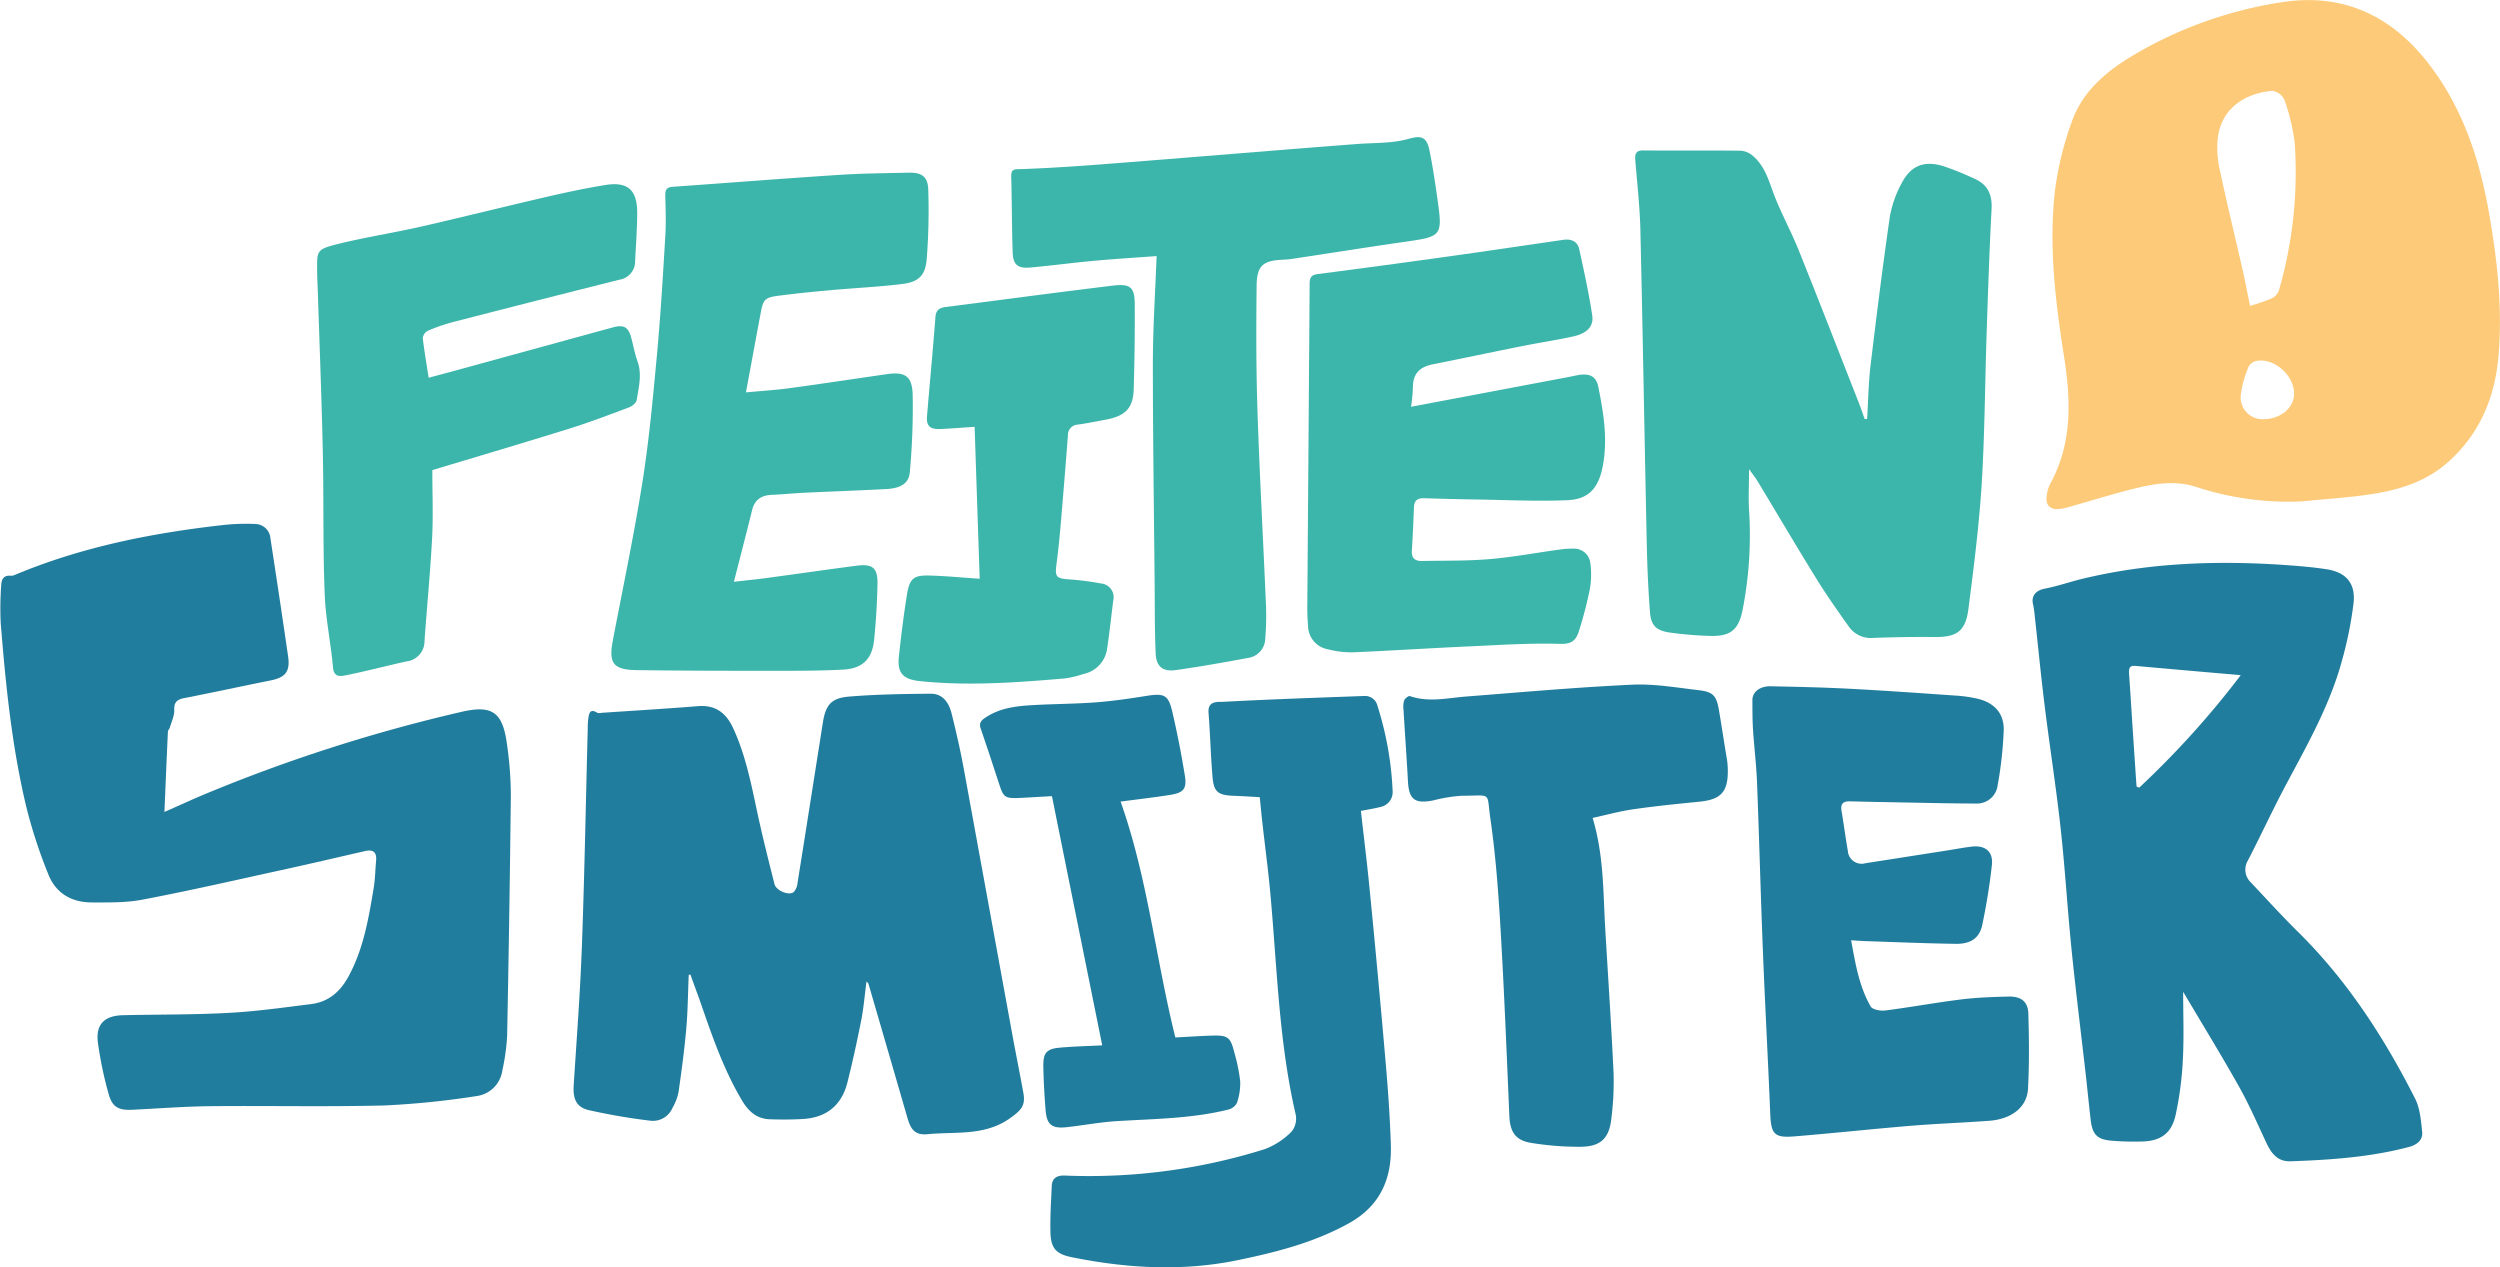 <svg id="Feitensmijter_logo" data-name="feitensmijter_layer" xmlns="http://www.w3.org/2000/svg" viewBox="0 0 566.22 287"><defs><style>.cls-1{fill:#217d9d;}.cls-2{fill:#3cb5ab;}.cls-3{fill:#fcca78;}</style></defs><title>Feitensmijter logo RGB</title><path class="cls-1" d="M141.11,184.35A365.22,365.22,0,0,0,83,203c-2.91,1.22-5.77,2.55-9.08,4,.27-6.34.51-12.26.79-18.19,0-.32.35-.61.44-.94.37-1.27,1-2.57,1-3.82-.09-1.8.49-2.49,2.21-2.83,6.54-1.27,13-2.69,19.57-4,3.4-.68,4.5-2,4-5.48q-1.94-13.36-4-26.7a3.5,3.5,0,0,0-3.36-3.26,47.19,47.19,0,0,0-7.23.22c-16.19,1.81-32.07,4.95-47.19,11.26a2.35,2.35,0,0,1-1,.25c-1.69-.2-2.15.87-2.2,2.19a72.92,72.92,0,0,0-.11,8.49c1.13,14,2.52,28,5.8,41.67a113.17,113.17,0,0,0,5,15.3c1.71,4.3,5.33,6.38,10,6.33,3.76,0,7.59.08,11.24-.62,10.57-2,21.08-4.42,31.6-6.72,6.3-1.37,12.57-2.85,18.86-4.29,1.86-.43,2.7.26,2.52,2.18s-.21,4.12-.54,6.14c-1.16,7-2.33,14-5.85,20.33-1.85,3.31-4.5,5.52-8.29,6-6.26.78-12.52,1.67-18.8,2-7.93.43-15.89.34-23.83.52-4.28.1-6.27,2.12-5.68,6.33A85.84,85.84,0,0,0,61.32,271c.82,2.88,2.26,3.59,5.29,3.45,5.88-.28,11.76-.75,17.64-.81,13.2-.13,26.4.17,39.59-.17a192.33,192.33,0,0,0,20.69-2.11,6.81,6.81,0,0,0,5.94-5.9,47.88,47.88,0,0,0,1.07-7.78q.54-27.24.84-54.47a83,83,0,0,0-.86-11.45C150.55,184.4,148.22,182.68,141.11,184.35Z" transform="translate(-36.68 -23.1)"/><path class="cls-1" d="M265.92,257.2q-5.46-29.92-10.93-59.85c-.78-4.25-1.74-8.47-2.79-12.67-.59-2.41-2-4.49-4.74-4.46-6.16.05-12.35.14-18.49.65-4.1.34-5.3,1.93-5.94,6-1.9,12.05-3.78,24.1-5.71,36.14a3.49,3.49,0,0,1-.93,2.18c-1.19.79-3.93-.42-4.3-1.85-1.33-5.29-2.67-10.58-3.82-15.91-1.42-6.59-2.67-13.21-5.53-19.39-1.6-3.47-4-5.33-8-5-7.14.57-14.28,1-21.43,1.48-.46,0-1,.2-1.38,0-1.59-1-1.84.14-2,1.27a15.13,15.13,0,0,0-.13,2.13c-.43,16.52-.73,33.06-1.33,49.58-.39,10.48-1.19,21-1.86,31.42-.19,3,.56,4.93,3.37,5.6a138.31,138.31,0,0,0,14.19,2.43A4.82,4.82,0,0,0,189,274a11.64,11.64,0,0,0,1.36-3.56c.69-4.77,1.33-9.55,1.75-14.34.36-4.05.38-8.13.56-12.2l.38-.08c.65,1.83,1.32,3.66,2,5.5,2.74,7.91,5.4,15.85,9.73,23.1,1.44,2.42,3.33,4.08,6.22,4.18,2.54.09,5.09.09,7.62-.07,5.31-.33,8.72-3.16,10-8.31,1.17-4.67,2.2-9.38,3.13-14.11.55-2.82.78-5.7,1.18-8.72.26.29.39.37.43.48q4.44,15.22,8.85,30.44c.79,2.77,1.83,3.94,4.6,3.67,6.35-.62,13,.48,18.76-3.71,2.25-1.65,3.39-2.62,2.92-5.48C267.67,266.24,266.75,261.73,265.92,257.2Z" transform="translate(-36.68 -23.1)"/><path class="cls-1" d="M583.62,271.82c-7-13.79-15.34-26.68-26.43-37.62-3.69-3.64-7.17-7.48-10.72-11.24a4,4,0,0,1-.65-5c3.06-5.93,5.85-12,9-17.86,4.69-8.77,9.55-17.45,12.21-27.1a86.38,86.38,0,0,0,2.7-13.3c.5-4.47-1.68-7-6.13-7.67-3.28-.52-6.62-.76-9.94-1-15.22-1-30.34-.45-45.25,3.14-2.88.69-5.7,1.69-8.6,2.25-1.93.37-3.1,1.54-2.69,3.44a16.57,16.57,0,0,1,.31,1.87c.78,7,1.46,14.1,2.33,21.14,1.15,9.29,2.61,18.54,3.63,27.84s1.55,18.37,2.48,27.54,2.11,18.6,3.17,27.9c.4,3.52.74,7.05,1.15,10.57.39,3.31,1.44,4.44,4.66,4.73a61.77,61.77,0,0,0,6.8.19c4.37-.07,6.86-1.77,7.8-6.08a77.09,77.09,0,0,0,1.62-12.4c.27-5.13.07-10.29.07-15.43,4.29,7.25,8.59,14.25,12.61,21.4,2.32,4.13,4.22,8.5,6.23,12.8,1.13,2.4,2.55,4.3,5.52,4.19,9-.32,18-.92,26.76-3.24,1.82-.48,3.27-1.58,3-3.54C585,276.78,584.76,274,583.62,271.82Zm-63.31-97.9c7.82.7,15.64,1.38,23.87,2.1a203.18,203.18,0,0,1-23,25.48l-.6-.27q-.42-6.14-.82-12.25c-.3-4.45-.56-8.91-.88-13.36C518.83,174.55,518.94,173.8,520.31,173.92Z" transform="translate(-36.68 -23.1)"/><path class="cls-2" d="M432.82,129.35c.84,1.19,1.42,1.9,1.89,2.67,4.51,7.47,8.94,15,13.52,22.4,2.27,3.66,4.77,7.19,7.27,10.71a6.1,6.1,0,0,0,5.59,2.44c4.53-.15,9.08-.25,13.61-.19,5.1.07,7.14-1.22,7.8-6.34,1.21-9.35,2.39-18.72,3-28.12.71-11.54.75-23.12,1.14-34.68.31-9.29.62-18.58,1.11-27.85.18-3.38-1-5.62-4.08-6.91a70.26,70.26,0,0,0-6.89-2.77c-4.37-1.29-7.36-.09-9.43,3.94a25,25,0,0,0-2.65,7.58c-1.61,11.15-3,22.33-4.35,33.52-.48,4.06-.54,8.17-.79,12.25H459c-.42-1.19-.82-2.4-1.28-3.57-4.56-11.61-9.07-23.24-13.72-34.81-1.77-4.4-4.12-8.58-5.74-13-1.08-3-2-5.94-4.41-8.07a4.84,4.84,0,0,0-2.75-1.31c-7.44-.11-14.87,0-22.3-.07-1.64,0-1.85.86-1.75,2.19.42,5.15,1,10.3,1.15,15.46.55,23.76.94,47.53,1.45,71.29.11,5.25.33,10.5.74,15.72.22,2.87,1.39,4.06,4.25,4.5a81.34,81.34,0,0,0,9.1.79c4.83.19,6.72-1.27,7.64-6a87.51,87.51,0,0,0,1.44-22.45C432.65,135.7,432.82,132.78,432.82,129.35Z" transform="translate(-36.68 -23.1)"/><path class="cls-1" d="M491.56,248.81c-3.54.09-7.1.2-10.62.64-5.76.71-11.48,1.77-17.25,2.51-1.09.14-2.91-.18-3.32-.9-2.61-4.53-3.45-9.63-4.43-15,1.3.08,2.27.16,3.24.19,6.87.23,13.75.52,20.62.62,3.24,0,5.21-1.32,5.83-4.25.95-4.49,1.69-9.05,2.19-13.62.33-3.07-1.55-4.54-4.68-4.14-1.83.23-3.64.57-5.46.86l-18.49,2.89a3.13,3.13,0,0,1-4-2.83c-.53-3-.91-6-1.42-9-.28-1.61.35-2.23,1.92-2.19,3.19.09,6.38.15,9.57.21,6.31.11,12.62.28,18.93.29a4.72,4.72,0,0,0,4.94-4.17,88.17,88.17,0,0,0,1.37-12.43c.09-3.81-2.11-6.2-5.82-7.11a30.61,30.61,0,0,0-5.25-.75c-7.92-.55-15.84-1.12-23.77-1.53-6-.32-12.05-.45-18.08-.57-2.3,0-3.94,1.26-4,3,0,2.25,0,4.51.13,6.76.26,4,.76,8.05.92,12.09.5,12.82.82,25.66,1.34,38.49.48,12.18,1.16,24.36,1.65,36.55.19,4.51.89,5.43,5.45,5.06,8.83-.72,17.64-1.68,26.47-2.41,5.87-.48,11.75-.69,17.62-1.12,5.1-.37,8.61-3.06,8.84-7.27.3-5.58.24-11.19.08-16.78C496.08,250,494.48,248.73,491.56,248.81Z" transform="translate(-36.68 -23.1)"/><path class="cls-2" d="M180.77,174.87c10.5.15,21,.16,31.51.16,5.1,0,10.22,0,15.32-.27,4.4-.22,6.62-2.37,7.06-6.75.42-4.16.67-8.35.76-12.53.09-3.75-1.07-4.73-4.77-4.25-6.75.88-13.49,1.86-20.24,2.77-2.27.31-4.56.53-7.51.87,1.48-5.82,2.84-11,4.12-16.22.59-2.38,2.1-3.37,4.44-3.47s4.95-.36,7.43-.48c6.17-.29,12.34-.51,18.5-.83,3.28-.17,5.15-1.28,5.35-3.84a159.12,159.12,0,0,0,.65-17.59c-.15-4.3-1.82-5.19-6.07-4.57-7.3,1.06-14.6,2.17-21.91,3.16-3.12.42-6.27.61-9.78.94,1.2-6.47,2.26-12.25,3.34-18,.57-3.06.93-3.49,4.1-3.9,3.94-.51,7.89-.91,11.85-1.26,5.37-.49,10.76-.73,16.1-1.39,3.71-.46,5.24-1.91,5.55-5.65a141.53,141.53,0,0,0,.35-15.69c-.08-3-1.49-3.94-4.47-3.87-5.25.12-10.5.16-15.74.5-12.58.82-25.14,1.81-37.71,2.7-1.32.09-1.67.71-1.64,1.92.06,3.1.2,6.22,0,9.31-.53,8.92-1.06,17.85-1.88,26.75-.9,9.67-1.78,19.36-3.3,28.94-1.91,12-4.45,24-6.72,35.95C174.51,173.28,175.59,174.79,180.77,174.87Z" transform="translate(-36.68 -23.1)"/><path class="cls-2" d="M333.3,87.39q-.26,36.51-.53,73a44.41,44.41,0,0,0,.17,4.47,5.45,5.45,0,0,0,4.45,5.29,21.37,21.37,0,0,0,5.67.69c8.71-.36,17.42-.94,26.13-1.33,7-.32,14-.79,21-.58,2.75.08,3.55-1.13,4.13-3a90.57,90.57,0,0,0,2.45-9.46,19.37,19.37,0,0,0,.12-5.69,3.71,3.71,0,0,0-3.95-3.42,19.89,19.89,0,0,0-3.17.23c-5.27.72-10.51,1.71-15.8,2.15-5.08.43-10.2.31-15.3.42-1.59,0-2.32-.71-2.22-2.35.2-3.26.35-6.52.47-9.78.05-1.52.76-2.14,2.27-2.09,4.18.13,8.37.24,12.55.3,6.66.11,13.33.44,20,.14,4.6-.2,6.83-2.59,7.82-7.1,1.36-6.25.35-12.44-.88-18.56-.47-2.35-1.93-3.07-4.3-2.71-.84.13-1.66.33-2.5.49l-35.61,6.73a42.21,42.21,0,0,0,.42-4.43c0-3.1,1.58-4.61,4.47-5.18,6.67-1.33,13.33-2.75,20-4.08,3.89-.78,7.82-1.38,11.7-2.21,3.18-.68,4.82-2.23,4.44-4.78-.74-5-1.85-10-2.94-15-.39-1.79-1.82-2.39-3.62-2.13-8.63,1.26-17.25,2.54-25.89,3.75q-14.83,2.07-29.68,4C333.66,85.35,333.3,86,333.3,87.39Z" transform="translate(-36.68 -23.1)"/><path class="cls-3" d="M600.31,70.77c-2.14-11.92-5.94-23.26-13.39-33-8.41-11-19.4-16.34-33.42-14.17a93.44,93.44,0,0,0-33.29,11.8c-6.31,3.7-11.88,8.28-14.34,15.41a72.94,72.94,0,0,0-3.76,15.42c-1.43,12.5.08,25,2,37.3,1.61,10.17,2,19.85-3.09,29.17a8.13,8.13,0,0,0-.82,3c-.18,1.83.85,2.84,2.69,2.7a13.51,13.51,0,0,0,2.7-.56c4.36-1.24,8.7-2.58,13.08-3.72,5.18-1.35,10.45-2.45,15.71-.64a67,67,0,0,0,23.52,3.19c5.15-.51,10.33-.84,15.44-1.58,6.82-1,13.25-3,18.46-7.93,7-6.6,10.15-14.84,10.83-24.25C603.44,92.09,602.21,81.39,600.31,70.77ZM539,54.22c.92-7,6.7-10.08,12.32-10.54a3.58,3.58,0,0,1,2.74,2,44.65,44.65,0,0,1,2.35,9.86A96.07,96.07,0,0,1,552.79,89,3.34,3.34,0,0,1,551,90.76a48,48,0,0,1-4.71,1.62c-.53-2.58-1-5-1.51-7.4-1.78-7.79-3.68-15.57-5.34-23.39A22.11,22.11,0,0,1,539,54.22Zm7,51.85a2.58,2.58,0,0,1,1.79-1.23c4.21-.73,8.85,3.66,8.45,7.91-.28,3-3.28,5.29-6.94,5.29a4.92,4.92,0,0,1-5.1-5.52A23.55,23.55,0,0,1,546,106.07Z" transform="translate(-36.68 -23.1)"/><path class="cls-2" d="M270.26,83.67c4.8-.44,9.58-1.08,14.38-1.52,4.64-.42,9.29-.7,14-1.05-.32,8.44-.84,16.3-.85,24.16,0,16.6.25,33.2.4,49.8.05,5.32,0,10.64.23,15.95.12,3.05,1.57,4.27,4.6,3.85,5.48-.77,10.92-1.74,16.35-2.75a4.53,4.53,0,0,0,3.88-4.47,62.16,62.16,0,0,0,.17-7.22c-.62-14.67-1.44-29.33-1.93-44-.32-9.55-.31-19.12-.2-28.68.06-4.52,1.49-5.64,6-5.82a20.2,20.2,0,0,0,2.33-.23c8.83-1.34,17.65-2.74,26.48-4,6.76-1,7.25-1.49,6.32-8.25-.57-4.14-1.17-8.29-2-12.37-.63-2.94-1.83-3.35-4.66-2.53a25.66,25.66,0,0,1-4.78.8c-2.19.2-4.39.19-6.59.35q-9.12.69-18.23,1.43c-13.36,1.07-26.72,2.18-40.08,3.21-6,.46-12,.85-18,1.07-1.43.06-2.43-.23-2.37,1.73.16,5.6.13,11.21.32,16.81C266.06,83.07,267.13,84,270.26,83.67Z" transform="translate(-36.68 -23.1)"/><path class="cls-1" d="M352.09,202.18A73.84,73.84,0,0,0,348.67,183a2.89,2.89,0,0,0-3-2.27c-10.63.39-21.26.75-31.88,1.32-1.23.07-3.61-.33-3.39,2.48.38,4.87.49,9.77.91,14.65.3,3.34,1.31,4,4.69,4.16,2,.06,4.07.21,6,.31.22,2.12.38,3.95.59,5.78.6,5.35,1.32,10.7,1.81,16.06,1.53,16.72,1.92,33.57,5.73,50a4.72,4.72,0,0,1-.88,3.86,17,17,0,0,1-6.06,4,132.86,132.86,0,0,1-45.3,6c-1.81-.07-2.94.55-3,2.41-.16,3.47-.38,6.94-.3,10.41.09,3.72,1.32,5,5,5.71,12.42,2.49,24.86,3.21,37.38.64,8.78-1.81,17.39-4,25.32-8.42,7.05-3.95,9.65-10.1,9.4-17.73-.2-6-.6-12-1.12-18q-1.71-19.82-3.66-39.61c-.57-6-1.33-11.94-2-18,1.32-.26,2.85-.5,4.34-.87A3.45,3.45,0,0,0,352.09,202.18Z" transform="translate(-36.68 -23.1)"/><path class="cls-1" d="M426,183.93c-.57-3.29-1.3-4.13-4.64-4.52-5-.58-10.05-1.47-15-1.24-12.53.59-25,1.7-37.55,2.68-4.27.33-8.52,1.39-12.79-.09-.31-.11-1.13.52-1.32,1a5,5,0,0,0-.14,2.09c.31,5.38.71,10.76,1,16.15.21,4.16,1.54,5.21,5.7,4.39a34.85,34.85,0,0,1,6.49-1.06c7,0,5.57-1.06,6.5,5.29,1.18,8.19,1.79,16.48,2.28,24.76.83,14.16,1.4,28.33,2,42.5.16,3.59,1.39,5.53,5,6.08a66.76,66.76,0,0,0,11.2.87c4.52-.05,6.43-1.94,6.91-6.44a66.9,66.9,0,0,0,.5-10.19c-.52-11-1.26-22-1.9-32.93-.48-8.2-.3-16.47-2.85-24.92,3.3-.72,6.37-1.58,9.51-2,4.9-.71,9.85-1.19,14.79-1.69,4.75-.49,6.35-2.21,6.32-7a18.12,18.12,0,0,0-.16-2.33C427.2,191.49,426.65,187.7,426,183.93Z" transform="translate(-36.68 -23.1)"/><path class="cls-2" d="M180.89,113.68c.45-2.89,1.24-5.78.18-8.74-.62-1.73-.95-3.56-1.42-5.34-.64-2.41-1.67-3-4.05-2.38l-36.07,9.89c-1.89.52-3.79,1-5.76,1.55-.5-3.19-1-6.1-1.34-9A2.18,2.18,0,0,1,133.61,98a41.3,41.3,0,0,1,5.82-2q18.73-4.83,37.5-9.54a4.21,4.21,0,0,0,3.6-4.31c.18-3.61.46-7.23.47-10.84,0-5.26-2.17-7.14-7.34-6.29-4.4.73-8.78,1.65-13.13,2.66-9.52,2.2-19,4.58-28.54,6.76-6.34,1.44-12.8,2.42-19.1,4-4.49,1.16-4.42,1.48-4.38,6,0,1.63.11,3.26.16,4.89.38,12,.86,24,1.12,35.95.24,10.78,0,21.57.43,32.34.2,5.56,1.39,11.07,1.88,16.63.21,2.39,1.77,2,3,1.78,4.58-.93,9.1-2.13,13.66-3.13a4.61,4.61,0,0,0,4.07-4.66c.55-7.78,1.31-15.54,1.72-23.33.26-4.93.05-9.88.05-15.34,10-3,20.58-6.14,31.06-9.4,4.51-1.41,8.95-3.09,13.38-4.77C179.79,115.18,180.79,114.37,180.89,113.68Z" transform="translate(-36.68 -23.1)"/><path class="cls-1" d="M278.34,278.39c3.73-.42,7.44-1.12,11.18-1.36,8.47-.53,17-.56,25.3-2.61a3.07,3.07,0,0,0,2-1.49,13.58,13.58,0,0,0,.75-4.95,40.27,40.27,0,0,0-1.37-6.65c-.84-3.32-1.46-3.77-4.9-3.68-2.81.08-5.62.28-8.42.42-4.44-17.86-6.27-36.17-12.4-53.42,4-.53,7.63-.94,11.26-1.52,3-.49,3.78-1.38,3.3-4.32-.77-4.82-1.72-9.63-2.82-14.39-.92-4-1.86-4.34-5.92-3.7-3.78.6-7.57,1.16-11.37,1.45-4.67.35-9.36.36-14,.61-3.76.21-7.5.56-10.8,2.68-1,.65-1.84,1.21-1.33,2.67,1.46,4.22,2.84,8.47,4.23,12.71.92,2.8,1.29,3.09,4.28,3,2.52-.12,5.05-.28,7.62-.42q5.75,28.5,11.39,56.44c-3.47.18-6.58.24-9.66.53-2.9.26-3.72,1.17-3.68,4.12.05,3.33.25,6.66.51,10S274.93,278.77,278.34,278.39Z" transform="translate(-36.68 -23.1)"/><path class="cls-2" d="M249.42,120.27c2.47-.08,4.93-.3,8-.5.38,11.49.76,22.85,1.15,34.41-4.14-.28-7.73-.63-11.33-.73s-4.54.65-5.13,4.25c-.75,4.61-1.31,9.27-1.83,13.91-.43,3.86.8,5.33,4.73,5.75,11,1.16,22,.31,32.93-.61a23.19,23.19,0,0,0,4.13-1,6.79,6.79,0,0,0,5.38-5.91c.54-3.57.91-7.17,1.37-10.75a3.12,3.12,0,0,0-2.78-3.84,64.94,64.94,0,0,0-7.36-.94c-2.76-.21-3.09-.57-2.73-3.32s.68-5.77.93-8.66q.88-10.29,1.67-20.57a2.36,2.36,0,0,1,2.31-2.5c2.17-.31,4.33-.75,6.49-1.16,4.25-.82,6-2.64,6.1-6.89q.29-9.47.24-19c0-4.19-1-4.91-5.23-4.39s-8.58,1.06-12.88,1.61c-8.22,1.06-16.45,2.15-24.68,3.2-1.42.18-2.24.65-2.36,2.33-.56,7.49-1.3,15-1.9,22.46C246.45,119.51,247.31,120.33,249.42,120.27Z" transform="translate(-36.68 -23.1)"/></svg>